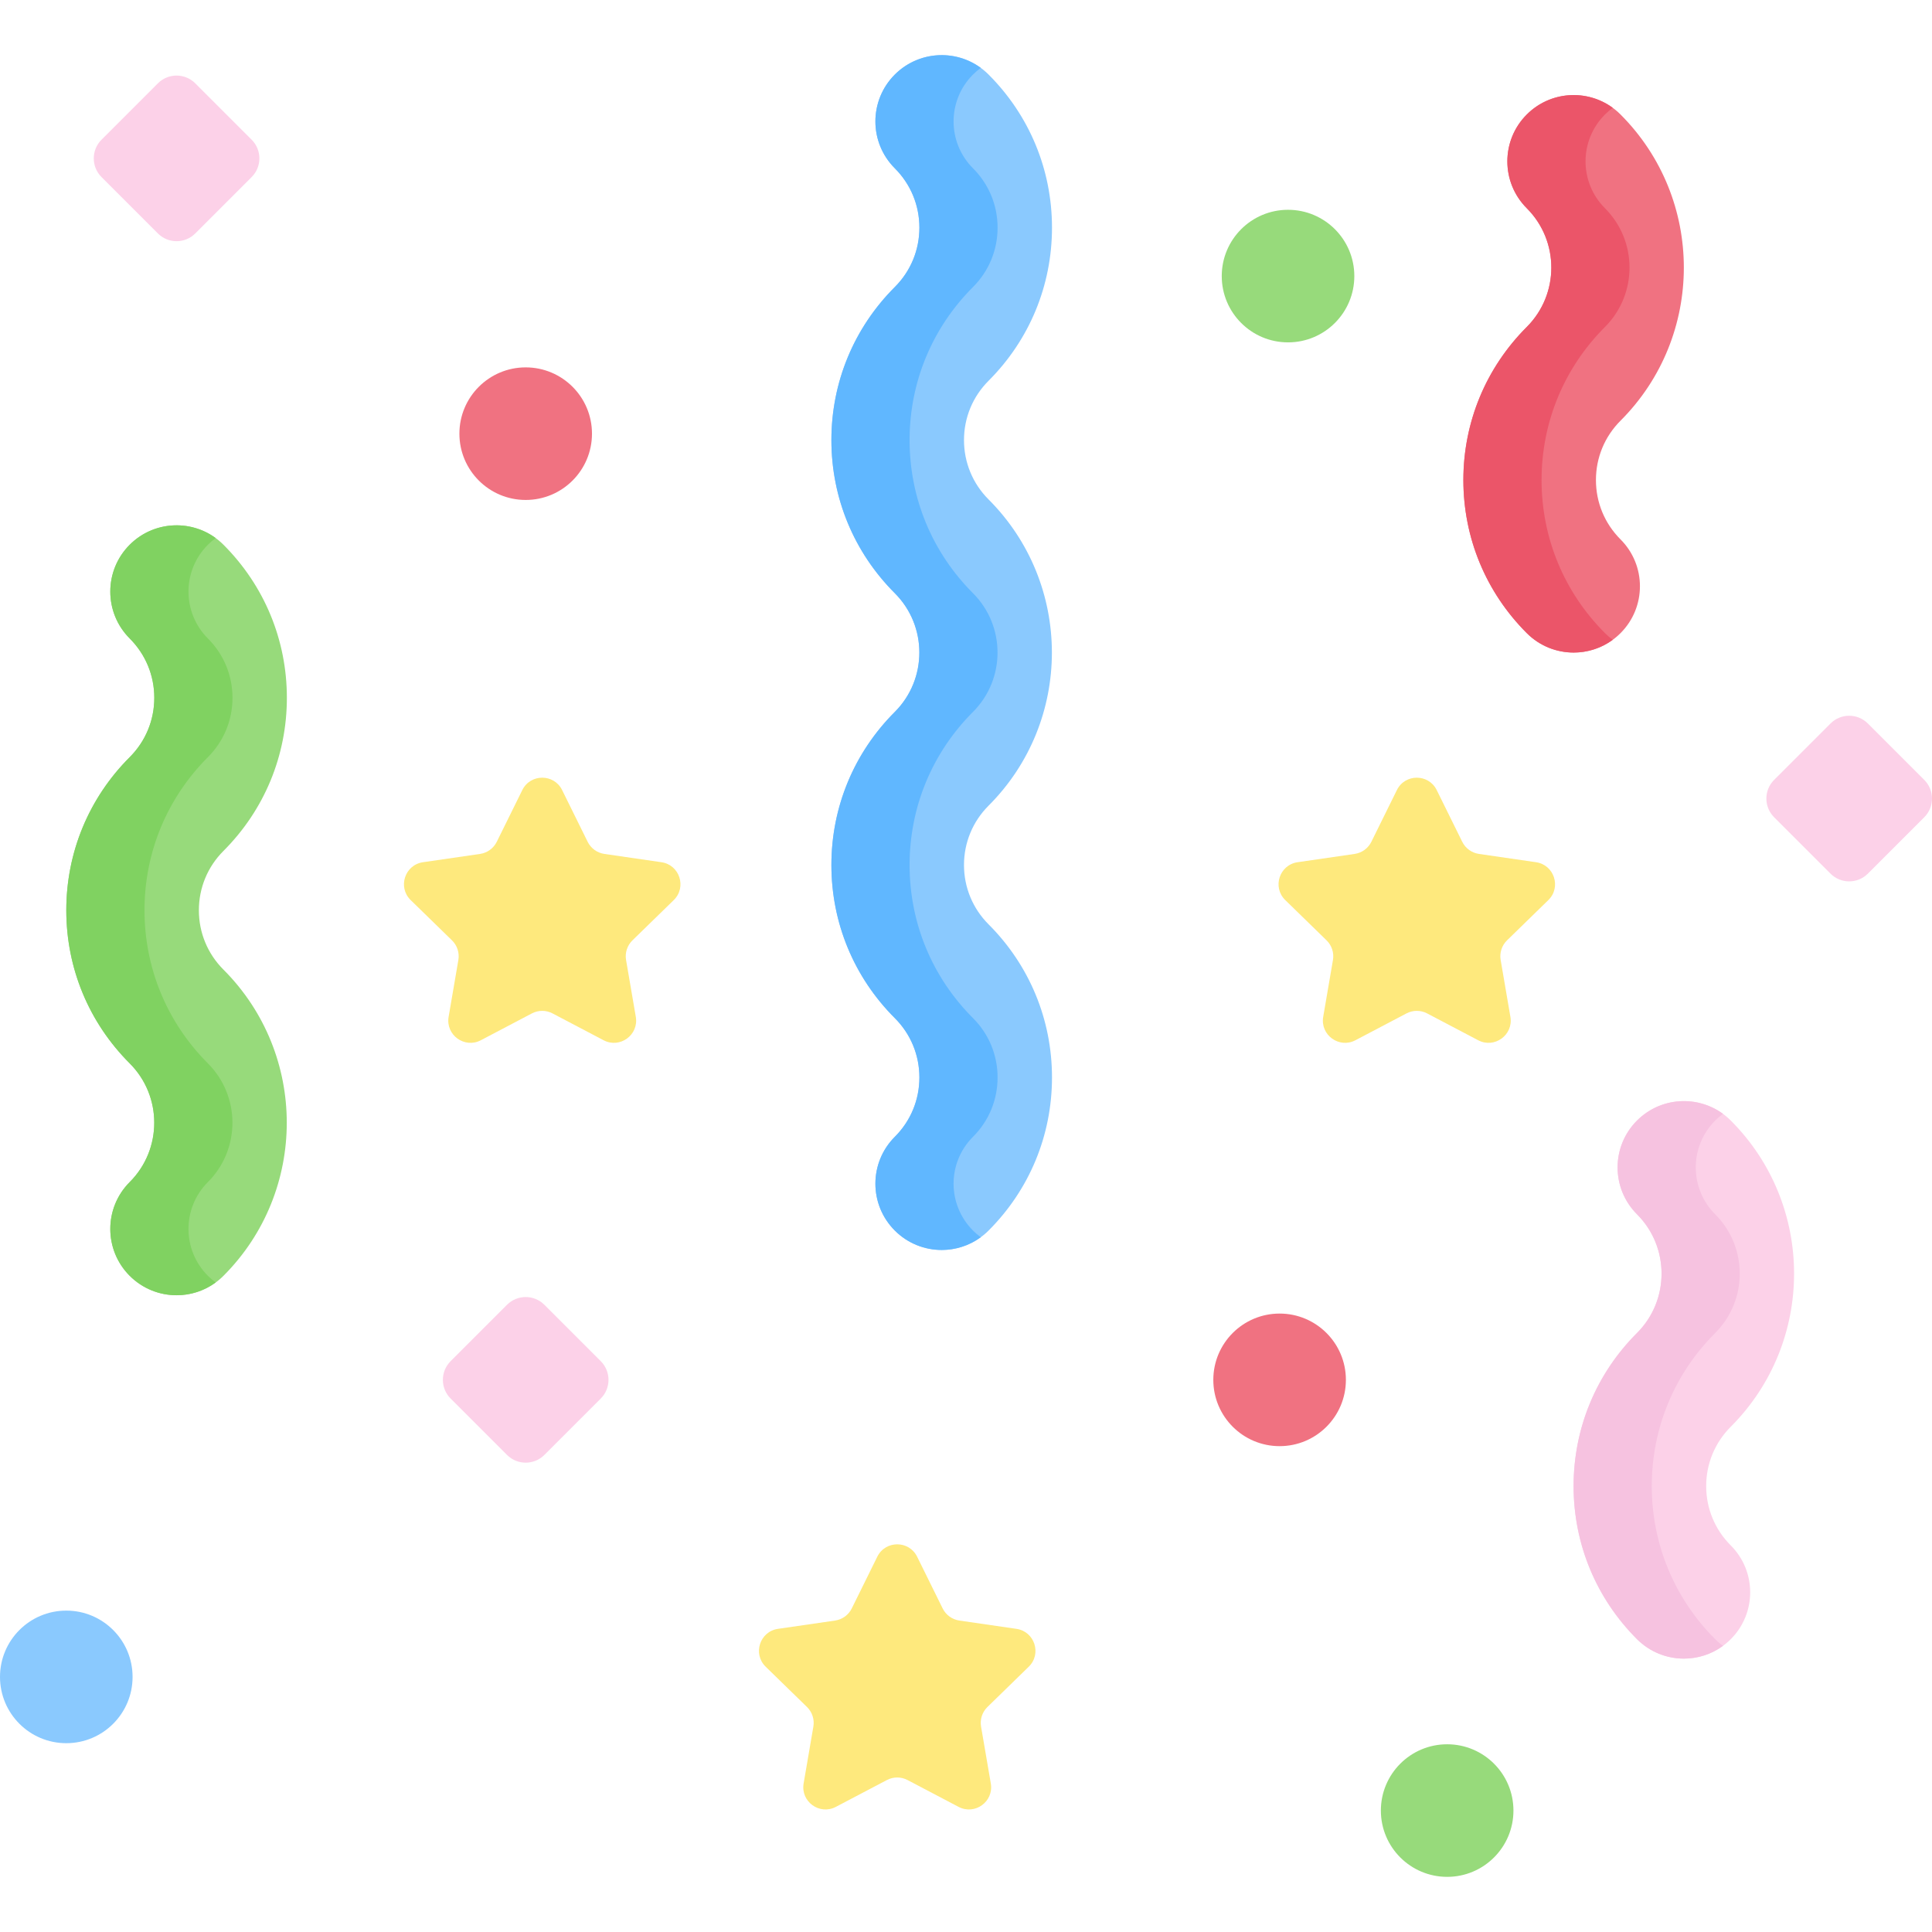 <svg id="Capa_1" enable-background="new 0 0 512.105 512.105" height="512" viewBox="0 0 512.105 512.105" width="512" xmlns="http://www.w3.org/2000/svg"><g><g fill="#fcd1e8"><path d="m66.705 46.932-14.95 14.95c-2.734 2.734-7.166 2.734-9.899 0l-14.95-14.95c-2.734-2.734-2.734-7.166 0-9.899l14.95-14.95c2.734-2.734 7.166-2.734 9.899 0l14.95 14.95c2.733 2.733 2.733 7.166 0 9.899z"/><path d="m510.055 216.622-14.95 14.95c-2.734 2.734-7.166 2.734-9.9 0l-14.95-14.95c-2.734-2.734-2.734-7.166 0-9.899l14.95-14.95c2.734-2.734 7.166-2.734 9.9 0l14.95 14.95c2.733 2.733 2.733 7.165 0 9.899z"/><path d="m159.242 370.701-14.95 14.95c-2.734 2.734-7.166 2.734-9.9 0l-14.95-14.95c-2.734-2.734-2.734-7.166 0-9.9l14.95-14.95c2.734-2.734 7.166-2.734 9.9 0l14.95 14.95c2.734 2.735 2.734 7.167 0 9.9z"/></g><path d="m380.823 209.42 6.764 13.706c.857 1.737 2.515 2.942 4.432 3.22l15.126 2.198c4.828.702 6.756 6.635 3.262 10.04l-10.945 10.669c-1.387 1.352-2.02 3.301-1.693 5.21l2.584 15.065c.825 4.809-4.222 8.476-8.541 6.205l-13.529-7.113c-1.715-.902-3.764-.902-5.478 0l-13.529 7.113c-4.318 2.27-9.366-1.397-8.541-6.205l2.584-15.065c.328-1.91-.306-3.858-1.693-5.21l-10.945-10.669c-3.494-3.406-1.566-9.339 3.262-10.04l15.126-2.198c1.917-.279 3.575-1.483 4.432-3.22l6.764-13.706c2.16-4.375 8.398-4.375 10.558 0z" fill="#fee97d"/><path d="m243.099 412.626 6.764 13.706c.857 1.737 2.515 2.942 4.432 3.22l15.126 2.198c4.828.702 6.756 6.635 3.262 10.04l-10.945 10.669c-1.387 1.352-2.02 3.301-1.693 5.21l2.584 15.065c.825 4.809-4.223 8.476-8.541 6.205l-13.529-7.113c-1.715-.902-3.764-.902-5.478 0l-13.529 7.113c-4.318 2.27-9.366-1.397-8.541-6.205l2.584-15.065c.328-1.91-.306-3.858-1.693-5.21l-10.945-10.669c-3.494-3.406-1.566-9.339 3.262-10.04l15.126-2.198c1.917-.279 3.575-1.483 4.432-3.22l6.764-13.706c2.16-4.375 8.399-4.375 10.558 0z" fill="#fee97d"/><path d="m149 209.42 6.764 13.706c.857 1.737 2.515 2.942 4.432 3.22l15.126 2.198c4.828.702 6.756 6.635 3.262 10.04l-10.945 10.669c-1.387 1.352-2.02 3.301-1.693 5.21l2.584 15.065c.825 4.809-4.222 8.476-8.541 6.205l-13.529-7.113c-1.715-.902-3.764-.902-5.478 0l-13.529 7.113c-4.318 2.27-9.366-1.397-8.541-6.205l2.584-15.065c.328-1.91-.306-3.858-1.693-5.21l-10.945-10.669c-3.494-3.406-1.566-9.339 3.262-10.04l15.126-2.198c1.917-.279 3.575-1.483 4.432-3.22l6.764-13.706c2.16-4.375 8.398-4.375 10.558 0z" fill="#fee97d"/><path d="m249.611 331.322c-4.497 0-8.994-1.715-12.425-5.147-6.861-6.863-6.861-17.988.001-24.849 4.202-4.202 6.516-9.789 6.516-15.732s-2.314-11.53-6.516-15.732c-10.84-10.84-16.809-25.252-16.809-40.581 0-15.33 5.97-29.742 16.809-40.581 8.674-8.675 8.674-22.79-.001-31.464-10.839-10.839-16.809-25.251-16.809-40.581 0-15.329 5.969-29.741 16.809-40.581 4.202-4.202 6.517-9.789 6.517-15.732s-2.314-11.53-6.516-15.732c-6.862-6.861-6.862-17.986-.001-24.849 6.863-6.861 17.987-6.864 24.85 0 10.84 10.839 16.809 25.251 16.809 40.581s-5.97 29.742-16.809 40.581c-4.202 4.203-6.516 9.79-6.516 15.732 0 5.943 2.314 11.53 6.516 15.732 22.376 22.377 22.376 58.786.001 81.162-4.202 4.202-6.517 9.789-6.517 15.732 0 5.942 2.314 11.529 6.517 15.732 10.839 10.839 16.809 25.251 16.809 40.581s-5.97 29.742-16.809 40.581c-3.433 3.431-7.93 5.147-12.426 5.147z" fill="#8ac9fe"/><path d="m257.906 301.325c-6.86 6.86-6.86 17.989 0 24.849.653.653 1.337 1.244 2.062 1.772-3.078 2.249-6.725 3.378-10.362 3.378-4.497 0-8.994-1.72-12.424-5.15-6.86-6.86-6.86-17.989 0-24.849 4.207-4.197 6.518-9.792 6.518-15.73 0-5.948-2.311-11.533-6.518-15.73-10.839-10.839-16.808-25.253-16.808-40.579 0-15.336 5.969-29.75 16.808-40.589 8.673-8.673 8.673-22.787 0-31.46-10.839-10.839-16.808-25.253-16.808-40.579 0-15.336 5.969-29.74 16.808-40.579 4.207-4.207 6.518-9.792 6.518-15.74 0-5.938-2.311-11.523-6.518-15.73-6.86-6.86-6.86-17.989 0-24.849 6.217-6.207 15.916-6.798 22.787-1.772-.715.528-1.409 1.119-2.062 1.772-6.86 6.86-6.86 17.989 0 24.849 4.207 4.207 6.518 9.792 6.518 15.73 0 5.948-2.311 11.533-6.518 15.74-10.839 10.839-16.808 25.242-16.808 40.579 0 15.326 5.969 29.74 16.808 40.579 8.673 8.673 8.673 22.786 0 31.46-10.839 10.839-16.808 25.253-16.808 40.589 0 15.326 5.969 29.74 16.808 40.579 4.207 4.197 6.518 9.782 6.518 15.73-.001 5.938-2.312 11.534-6.519 15.73z" fill="#60b7ff"/><path d="m46.805 343.322c-4.497 0-8.993-1.715-12.424-5.147-6.862-6.861-6.862-17.986-.001-24.849 8.675-8.675 8.675-22.79 0-31.464-10.839-10.839-16.809-25.251-16.809-40.581 0-15.329 5.969-29.741 16.809-40.581 4.202-4.202 6.517-9.789 6.517-15.732s-2.314-11.53-6.516-15.732c-6.862-6.861-6.862-17.986-.001-24.849 6.863-6.861 17.987-6.864 24.85 0 10.84 10.839 16.809 25.251 16.809 40.581s-5.97 29.742-16.809 40.581c-4.202 4.203-6.516 9.79-6.516 15.732 0 5.943 2.314 11.53 6.516 15.732 22.376 22.377 22.376 58.786.001 81.162-3.432 3.431-7.929 5.147-12.426 5.147z" fill="#97da7b"/><path d="m55.107 313.325c-6.86 6.86-6.86 17.989 0 24.849.653.643 1.337 1.233 2.062 1.762-3.067 2.259-6.715 3.388-10.362 3.388-4.497 0-8.994-1.72-12.424-5.15-6.86-6.86-6.86-17.989 0-24.849 8.673-8.673 8.673-22.787 0-31.46-10.839-10.839-16.808-25.253-16.808-40.589 0-15.326 5.969-29.74 16.808-40.579 4.197-4.197 6.518-9.782 6.518-15.73 0-5.938-2.321-11.533-6.518-15.73-6.86-6.86-6.86-17.989 0-24.849 6.207-6.207 15.906-6.798 22.787-1.772-.715.528-1.409 1.119-2.062 1.772-6.86 6.86-6.86 17.989 0 24.849 4.197 4.197 6.518 9.792 6.518 15.73 0 5.948-2.321 11.533-6.518 15.73-10.839 10.839-16.808 25.253-16.808 40.579 0 15.336 5.969 29.75 16.808 40.589 8.672 8.673 8.672 22.786-.001 31.46z" fill="#80d261"/><path d="m417.119 172.969c-4.497 0-8.994-1.715-12.425-5.147-10.84-10.84-16.809-25.252-16.809-40.581 0-15.33 5.97-29.742 16.809-40.581 8.674-8.675 8.674-22.79-.001-31.464-6.861-6.863-6.861-17.988.001-24.849 6.863-6.861 17.988-6.864 24.85 0 22.376 22.377 22.376 58.786 0 81.162-4.202 4.202-6.517 9.789-6.517 15.732 0 5.942 2.314 11.529 6.517 15.732 6.861 6.863 6.861 17.988-.001 24.849-3.43 3.431-7.927 5.147-12.424 5.147z" fill="#f07281"/><path d="m425.423 167.818c.653.653 1.337 1.243 2.062 1.772-3.078 2.259-6.725 3.378-10.362 3.378-4.497 0-8.994-1.71-12.424-5.15-10.839-10.839-16.808-25.243-16.808-40.579 0-15.326 5.969-29.74 16.808-40.579 8.673-8.673 8.673-22.787 0-31.46-6.87-6.87-6.87-17.989 0-24.849 6.207-6.217 15.906-6.808 22.787-1.772-.715.528-1.409 1.119-2.062 1.772-6.87 6.86-6.87 17.979 0 24.849 8.673 8.673 8.673 22.787 0 31.46-10.839 10.839-16.808 25.253-16.808 40.579-.001 15.336 5.968 29.74 16.807 40.579z" fill="#eb5569"/><path d="m446.34 439.636c-4.497 0-8.994-1.715-12.425-5.147-10.84-10.84-16.809-25.252-16.809-40.581 0-15.33 5.97-29.742 16.809-40.581 8.674-8.675 8.674-22.79-.001-31.464-6.861-6.863-6.861-17.988.001-24.849 6.863-6.861 17.988-6.864 24.85 0 22.376 22.377 22.376 58.786 0 81.162-4.202 4.202-6.517 9.789-6.517 15.732 0 5.942 2.314 11.529 6.517 15.732 6.861 6.863 6.861 17.988-.001 24.849-3.431 3.431-7.928 5.147-12.424 5.147z" fill="#fcd1e8"/><path d="m454.634 434.491c.653.653 1.347 1.243 2.072 1.772-3.078 2.249-6.725 3.378-10.362 3.378-4.497 0-8.994-1.72-12.435-5.15-10.839-10.839-16.808-25.253-16.808-40.579 0-15.336 5.969-29.75 16.818-40.589 8.673-8.673 8.673-22.787-.01-31.46-6.86-6.86-6.86-17.989.01-24.849 6.207-6.207 15.906-6.798 22.787-1.772-.715.528-1.409 1.119-2.062 1.772-6.87 6.86-6.87 17.989-.01 24.849 8.684 8.673 8.684 22.787.01 31.46-10.849 10.839-16.818 25.253-16.818 40.589 0 15.326 5.969 29.74 16.808 40.579z" fill="#f6c2e0"/><circle cx="139.342" cy="114.95" fill="#f07281" r="17.571"/><circle cx="339.178" cy="365.752" fill="#f07281" r="17.571"/><circle cx="17.571" cy="444.487" fill="#8ac9fe" r="17.571"/><circle cx="341.413" cy="73.18" fill="#97da7b" r="17.571"/><circle cx="383.59" cy="479.917" fill="#97da7b" r="17.571"/></g></svg>